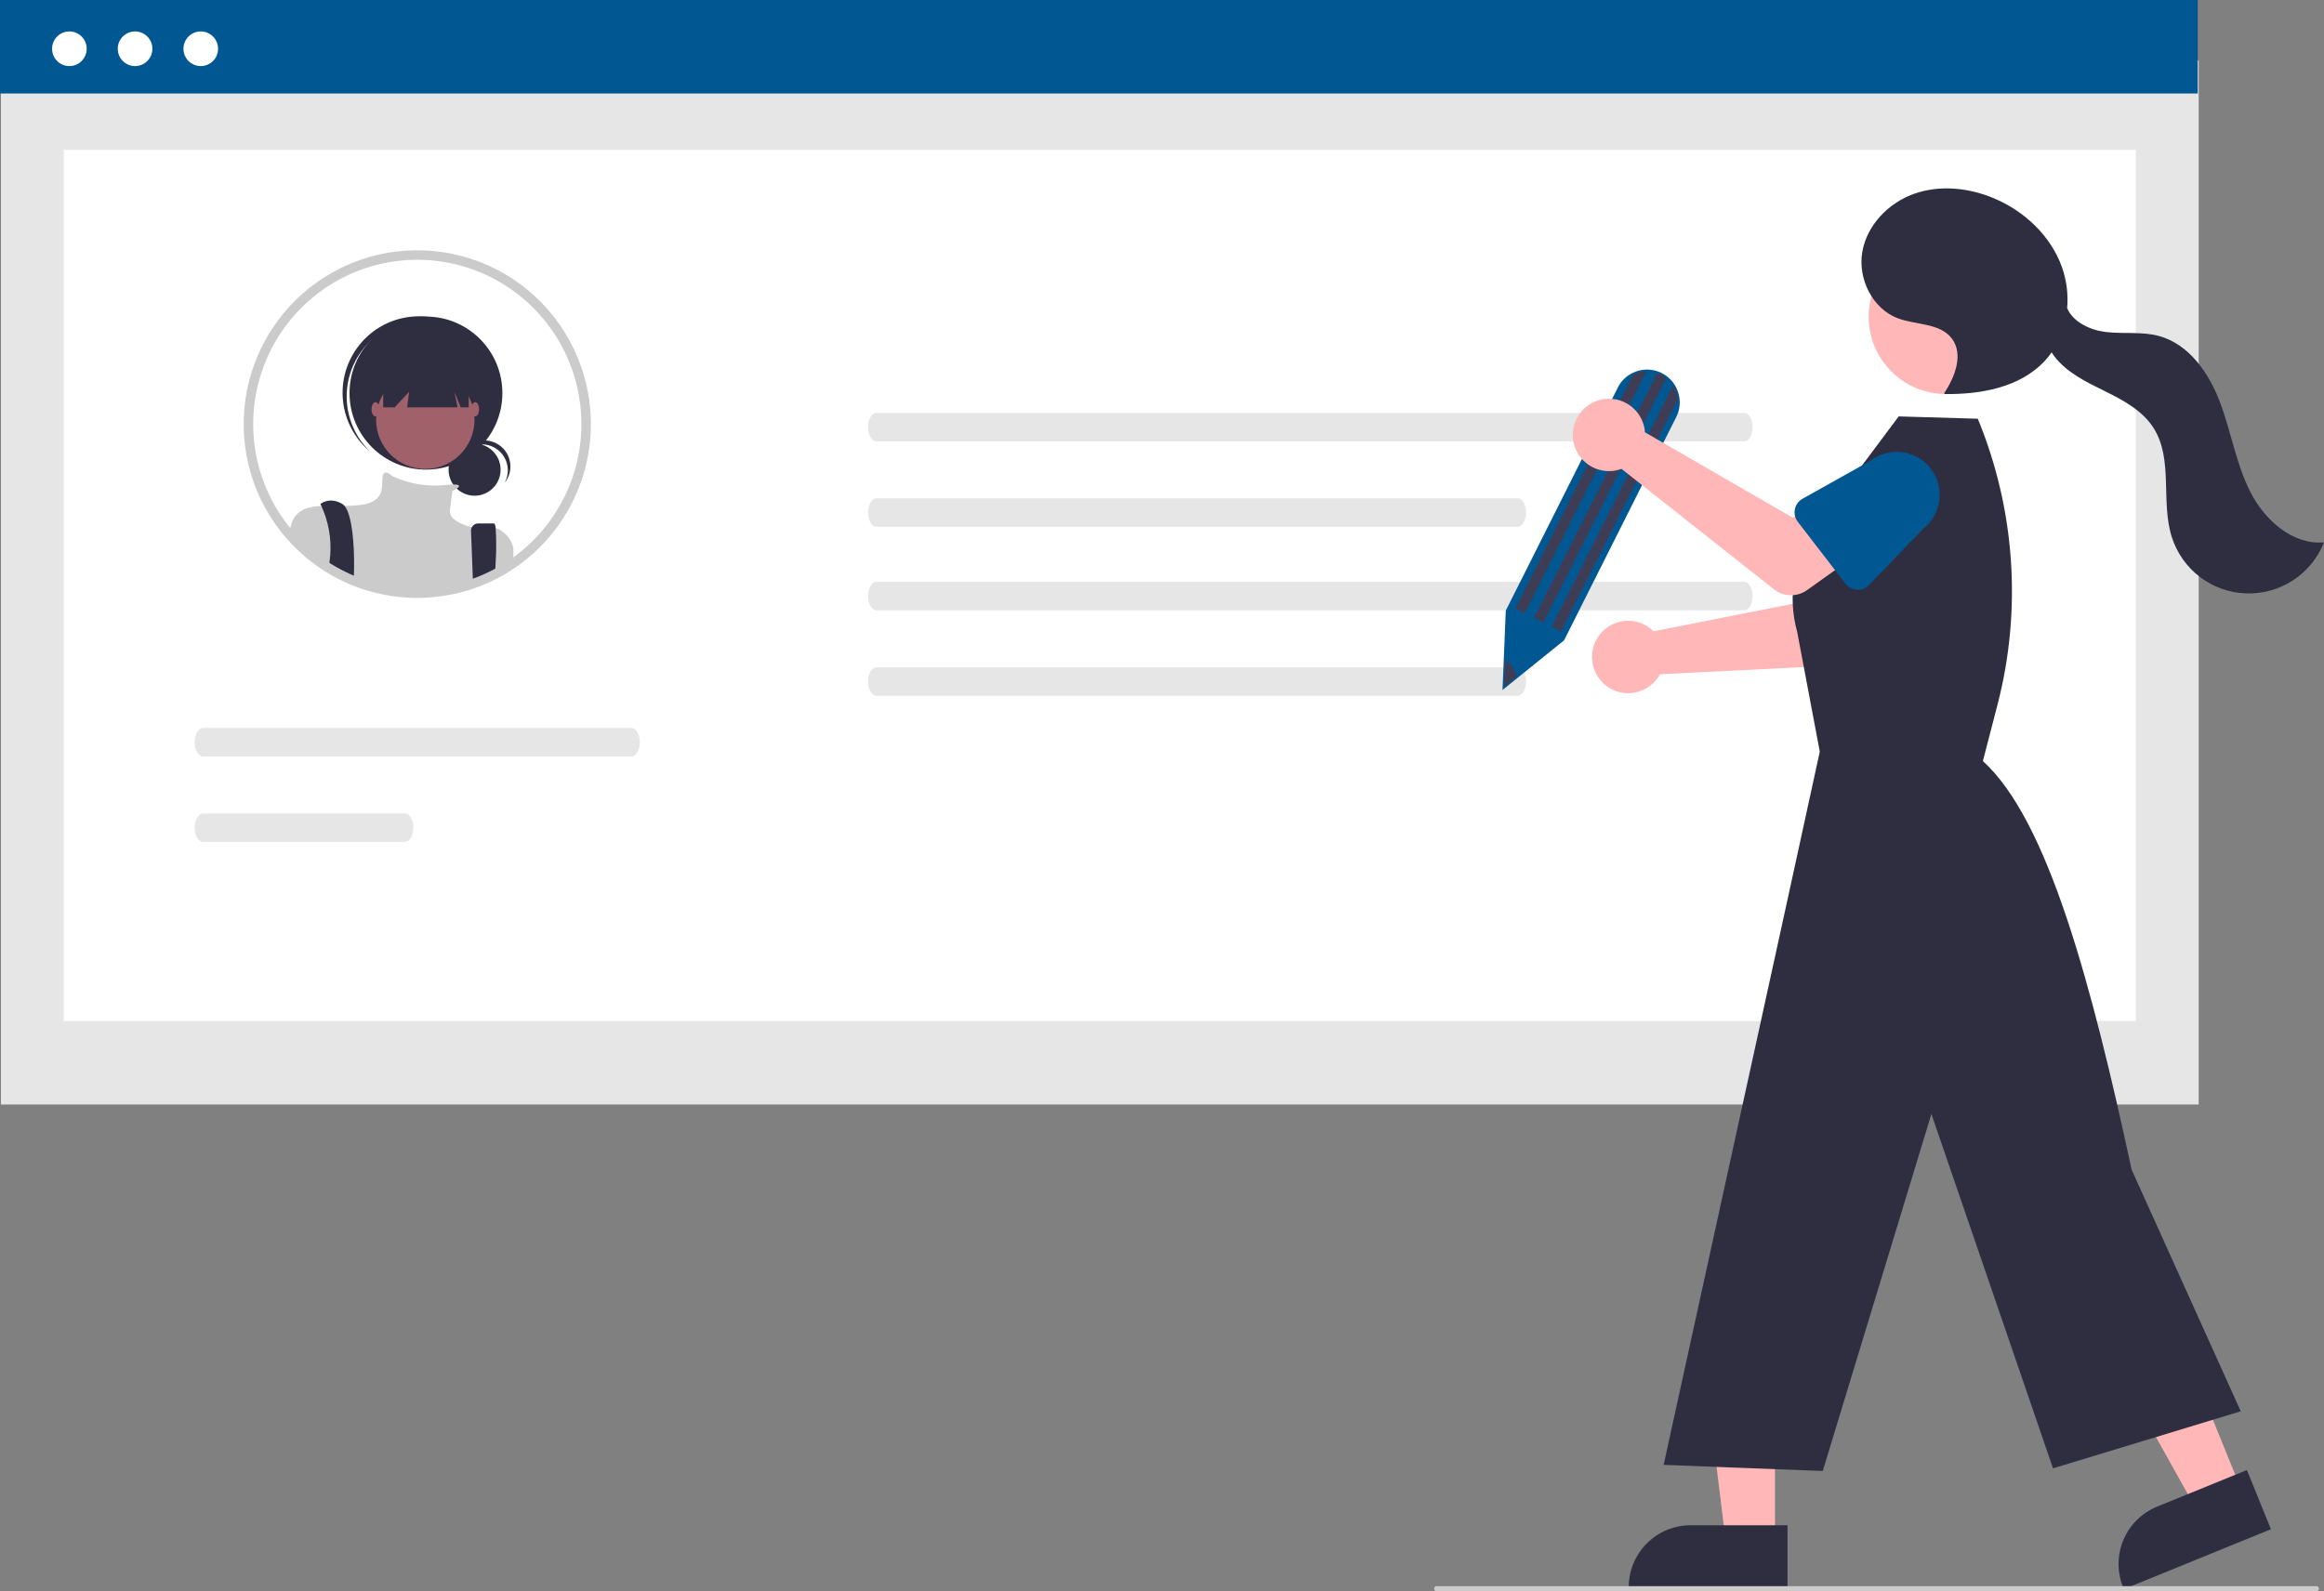 <svg width="457" height="313" viewBox="0 0 457 313" fill="none" xmlns="http://www.w3.org/2000/svg">
<rect x="0" y="0" width="457" height="313" fill="#808080" stroke="none"/>
<g clip-path="url(#clip0_1084_12261)">
<path d="M432.356 11.867H0.185V217.256H432.356V11.867Z" fill="#E6E6E6"/>
<path d="M419.998 29.479H12.542V200.842H419.998V29.479Z" fill="white"/>
<path d="M432.171 0H0V18.388H432.171V0Z" fill="#015792"/>
<path d="M13.644 12.999C15.524 12.999 17.047 11.474 17.047 9.591C17.047 7.709 15.524 6.183 13.644 6.183C11.765 6.183 10.241 7.709 10.241 9.591C10.241 11.474 11.765 12.999 13.644 12.999Z" fill="white"/>
<path d="M26.56 12.999C28.44 12.999 29.963 11.474 29.963 9.591C29.963 7.709 28.44 6.183 26.56 6.183C24.681 6.183 23.157 7.709 23.157 9.591C23.157 11.474 24.681 12.999 26.56 12.999Z" fill="white"/>
<path d="M39.477 12.999C41.357 12.999 42.88 11.474 42.88 9.591C42.88 7.709 41.357 6.183 39.477 6.183C37.598 6.183 36.074 7.709 36.074 9.591C36.074 11.474 37.598 12.999 39.477 12.999Z" fill="white"/>
<path d="M172.35 81.21C171.435 81.213 170.694 82.47 170.695 84.017C170.697 85.56 171.437 86.81 172.35 86.813H342.974C343.89 86.809 344.631 85.553 344.629 84.006C344.627 82.463 343.887 81.213 342.974 81.21H172.35Z" fill="#E6E6E6"/>
<path d="M172.35 98.019C171.435 98.023 170.694 99.279 170.695 100.826C170.697 102.369 171.437 103.619 172.35 103.622H298.432C299.348 103.619 300.089 102.362 300.087 100.815C300.085 99.272 299.345 98.023 298.432 98.019H172.35Z" fill="#E6E6E6"/>
<path d="M172.35 114.449C171.435 114.452 170.694 115.708 170.695 117.256C170.697 118.798 171.437 120.048 172.35 120.051H342.974C343.89 120.048 344.631 118.792 344.629 117.245C344.627 115.702 343.887 114.452 342.974 114.449H172.35Z" fill="#E6E6E6"/>
<path d="M172.35 131.258C171.435 131.261 170.694 132.518 170.695 134.065C170.697 135.608 171.437 136.858 172.35 136.861H298.432C299.348 136.858 300.089 135.601 300.087 134.054C300.085 132.511 299.345 131.261 298.432 131.258H172.35Z" fill="#E6E6E6"/>
<path d="M39.945 143.196C39.029 143.199 38.288 144.456 38.29 146.003C38.292 147.546 39.032 148.796 39.945 148.799H124.167C125.083 148.796 125.824 147.539 125.822 145.992C125.82 144.449 125.08 143.199 124.167 143.196H39.945Z" fill="#E6E6E6"/>
<path d="M39.945 160.006C39.029 160.009 38.288 161.266 38.29 162.813C38.292 164.356 39.032 165.605 39.945 165.609H79.625C80.541 165.605 81.282 164.349 81.28 162.802C81.278 161.259 80.538 160.009 79.625 160.006H39.945Z" fill="#E6E6E6"/>
<path d="M114.295 72.178C112.663 67.482 110.028 63.198 106.573 59.627C103.118 56.056 98.927 53.282 94.292 51.499C89.657 49.717 84.689 48.969 79.736 49.307C74.782 49.645 69.962 51.06 65.611 53.456C61.26 55.852 57.483 59.169 54.543 63.176C51.604 67.184 49.573 71.785 48.591 76.66C47.61 81.535 47.702 86.565 48.861 91.4C50.021 96.236 52.219 100.759 55.303 104.656C55.61 105.043 55.928 105.43 56.253 105.804C56.277 105.828 56.296 105.853 56.32 105.878C57.119 106.799 57.968 107.676 58.864 108.504C59.096 108.719 59.341 108.94 59.586 109.149C60.052 109.566 60.53 109.965 61.026 110.345C61.996 111.111 63.006 111.822 64.054 112.475L64.09 112.494C64.77 112.917 65.463 113.31 66.168 113.684L66.456 113.831C67.118 114.175 67.792 114.5 68.484 114.801C68.625 114.862 68.778 114.924 68.919 114.985C68.931 114.991 68.938 114.991 68.95 114.998C70.349 115.58 71.786 116.066 73.252 116.452C76.124 117.219 79.084 117.607 82.057 117.606C83.142 117.606 84.214 117.557 85.274 117.452C87.696 117.229 90.088 116.745 92.407 116.01C92.413 116.01 92.419 116.004 92.425 116.004C93.89 115.537 95.322 114.969 96.709 114.304C96.715 114.298 96.727 114.298 96.733 114.292C97.046 114.144 97.346 113.985 97.652 113.831L97.799 113.758C98.044 113.629 98.29 113.5 98.535 113.365C99.147 113.027 99.748 112.671 100.342 112.291C100.508 112.193 100.667 112.088 100.833 111.978C101.372 111.622 101.905 111.242 102.42 110.855C102.512 110.787 102.61 110.72 102.702 110.646C108.442 106.282 112.656 100.209 114.739 93.299C116.822 86.388 116.666 78.995 114.295 72.178V72.178Z" fill="white"/>
<path d="M93.322 97.509C96.148 97.509 98.438 95.215 98.438 92.385C98.438 89.555 96.148 87.261 93.322 87.261C90.497 87.261 88.206 89.555 88.206 92.385C88.206 95.215 90.497 97.509 93.322 97.509Z" fill="#2F2E41"/>
<path d="M94.748 87.402C95.633 87.402 96.504 87.632 97.274 88.07C98.044 88.508 98.687 89.138 99.141 89.9C99.595 90.661 99.844 91.528 99.863 92.415C99.883 93.301 99.672 94.178 99.252 94.958C99.695 94.403 100.018 93.76 100.2 93.073C100.382 92.385 100.419 91.667 100.309 90.964C100.198 90.261 99.943 89.589 99.559 88.99C99.174 88.392 98.67 87.88 98.078 87.488C97.485 87.095 96.817 86.831 96.117 86.711C95.417 86.591 94.7 86.619 94.01 86.792C93.322 86.965 92.676 87.28 92.115 87.717C91.555 88.154 91.091 88.703 90.754 89.329C91.232 88.728 91.84 88.242 92.531 87.909C93.223 87.575 93.981 87.402 94.749 87.402H94.748Z" fill="#2F2E41"/>
<path d="M83.761 92.374C92.062 92.374 98.79 85.635 98.79 77.322C98.79 69.009 92.062 62.27 83.761 62.27C75.461 62.27 68.732 69.009 68.732 77.322C68.732 85.635 75.461 92.374 83.761 92.374Z" fill="#2F2E41"/>
<path d="M71.966 67.982C74.556 65.066 78.175 63.27 82.062 62.976C85.948 62.681 89.796 63.91 92.794 66.404C92.672 66.287 92.549 66.169 92.422 66.055C89.454 63.392 85.55 62.018 81.57 62.237C77.59 62.456 73.86 64.249 71.2 67.223C68.541 70.196 67.169 74.106 67.388 78.092C67.606 82.078 69.397 85.814 72.366 88.478C72.395 88.504 72.423 88.529 72.452 88.554C72.579 88.668 72.71 88.775 72.841 88.884C70.017 86.194 68.348 82.51 68.185 78.61C68.022 74.71 69.378 70.9 71.967 67.982H71.966Z" fill="#2F2E41"/>
<path d="M83.635 92.246C88.98 92.246 93.314 87.906 93.314 82.552C93.314 77.198 88.98 72.857 83.635 72.857C78.289 72.857 73.955 77.198 73.955 82.552C73.955 87.906 78.289 92.246 83.635 92.246Z" fill="#A0616A"/>
<path d="M100.956 107.81V111.063C100.361 111.444 99.761 111.8 99.148 112.137C98.903 112.272 98.658 112.401 98.413 112.53L98.266 112.604C97.959 112.757 97.659 112.917 97.347 113.064C97.341 113.07 97.328 113.07 97.322 113.076C95.935 113.741 94.504 114.309 93.038 114.776C93.032 114.776 93.026 114.782 93.02 114.782C90.701 115.517 88.31 116.001 85.887 116.225C84.827 116.329 83.755 116.378 82.67 116.378C79.698 116.379 76.737 115.991 73.865 115.224C72.4 114.838 70.962 114.352 69.563 113.77C69.551 113.764 69.545 113.764 69.532 113.757C69.391 113.696 69.238 113.635 69.097 113.573C68.405 113.273 67.731 112.947 67.069 112.604L66.781 112.456C66.076 112.082 65.384 111.689 64.704 111.266L64.667 111.247C63.62 110.594 62.609 109.883 61.64 109.118C61.144 108.737 60.666 108.338 60.2 107.921C59.955 107.712 59.71 107.491 59.477 107.276C58.582 106.448 57.733 105.571 56.934 104.65C57.04 104.01 57.195 103.38 57.4 102.766L57.405 102.759C57.442 102.655 57.485 102.552 57.534 102.453C57.568 102.364 57.607 102.278 57.651 102.195C58.747 100.139 60.733 99.629 63.196 99.519C64.587 99.458 66.125 99.525 67.749 99.507C68.607 99.501 69.496 99.47 70.384 99.39C75.991 98.881 74.974 95.567 75.225 93.781C75.477 92.05 77.033 93.547 77.137 93.646L77.143 93.652C80.316 95.139 83.826 95.755 87.315 95.438C87.916 95.364 88.516 95.321 89.117 95.303C90.698 95.284 90.355 95.738 89.809 96.113C89.545 96.287 89.268 96.443 88.982 96.579C88.982 96.579 88.731 98.114 88.474 100.409C88.228 102.606 92.432 103.637 92.781 103.717C92.788 103.722 92.797 103.724 92.806 103.723C94.341 103.324 95.957 103.367 97.469 103.846H97.475C98.339 104.164 99.11 104.693 99.718 105.386C100.326 106.078 100.751 106.911 100.956 107.81Z" fill="#CBCBCB"/>
<path d="M69.624 111.757C69.624 112.211 69.612 112.647 69.593 113.058C69.587 113.304 69.575 113.543 69.563 113.77C69.551 113.764 69.544 113.764 69.532 113.758C69.391 113.696 69.238 113.635 69.097 113.574C68.405 113.273 67.731 112.948 67.069 112.604L66.781 112.457C66.076 112.082 65.383 111.69 64.703 111.266C64.722 111.051 64.752 110.837 64.783 110.622C64.85 110.149 64.906 109.67 64.942 109.198C65.183 105.878 64.583 102.551 63.196 99.526V99.519C63.073 99.274 63 99.139 63 99.139C63 99.139 64.783 97.605 67.326 99.139C67.488 99.235 67.632 99.359 67.749 99.507C69.281 101.318 69.698 107.406 69.624 111.757Z" fill="#2F2E41"/>
<path d="M97.45 110.922C97.426 111.61 97.389 112.328 97.346 113.058V113.064C97.34 113.07 97.328 113.07 97.322 113.077C95.934 113.741 94.503 114.309 93.038 114.777C93.032 114.777 93.026 114.783 93.02 114.783L92.953 113.058L92.946 112.831L92.622 104.435C92.613 104.245 92.643 104.055 92.709 103.877C92.776 103.699 92.878 103.536 93.009 103.399C93.14 103.261 93.298 103.151 93.472 103.076C93.647 103.001 93.835 102.963 94.025 102.962H97.132C97.285 102.962 97.395 103.275 97.469 103.84V103.846C97.619 106.203 97.613 108.567 97.45 110.922V110.922Z" fill="#2F2E41"/>
<path d="M75.356 70.434V80.13H77.597L80.45 77.069L80.068 80.13H89.976L89.364 77.069L90.589 80.13H92.169V70.434H75.356Z" fill="#2F2E41"/>
<path d="M73.828 81.914C74.25 81.914 74.592 81.286 74.592 80.511C74.592 79.736 74.25 79.108 73.828 79.108C73.406 79.108 73.064 79.736 73.064 80.511C73.064 81.286 73.406 81.914 73.828 81.914Z" fill="#A0616A"/>
<path d="M93.442 81.914C93.864 81.914 94.206 81.286 94.206 80.511C94.206 79.736 93.864 79.108 93.442 79.108C93.02 79.108 92.678 79.736 92.678 80.511C92.678 81.286 93.02 81.914 93.442 81.914Z" fill="#A0616A"/>
<path d="M114.295 72.178C112.663 67.482 110.028 63.198 106.573 59.627C103.118 56.056 98.927 53.282 94.292 51.499C89.657 49.717 84.689 48.969 79.736 49.307C74.782 49.645 69.962 51.06 65.611 53.456C61.26 55.852 57.483 59.169 54.543 63.176C51.604 67.184 49.573 71.785 48.591 76.66C47.61 81.535 47.702 86.565 48.861 91.4C50.021 96.236 52.219 100.759 55.303 104.656C55.61 105.043 55.928 105.43 56.253 105.804C56.277 105.828 56.296 105.853 56.32 105.878C57.119 106.799 57.968 107.676 58.864 108.504C59.096 108.719 59.341 108.94 59.586 109.149C60.052 109.566 60.53 109.965 61.026 110.345C61.996 111.111 63.006 111.822 64.054 112.475L64.09 112.494C64.77 112.917 65.463 113.31 66.168 113.684L66.456 113.831C67.118 114.175 67.792 114.5 68.484 114.801C68.625 114.862 68.778 114.924 68.919 114.985C68.931 114.991 68.938 114.991 68.95 114.998C70.349 115.58 71.786 116.066 73.252 116.452C76.124 117.219 79.084 117.607 82.057 117.606C83.142 117.606 84.214 117.557 85.274 117.452C87.696 117.229 90.088 116.745 92.407 116.01C92.413 116.01 92.419 116.004 92.425 116.004C93.89 115.537 95.322 114.969 96.709 114.304C96.715 114.298 96.727 114.298 96.733 114.292C97.046 114.144 97.346 113.985 97.652 113.831L97.799 113.758C98.044 113.629 98.29 113.5 98.535 113.365C99.147 113.027 99.748 112.671 100.342 112.291C100.508 112.193 100.667 112.088 100.833 111.978C101.372 111.622 101.905 111.242 102.42 110.855C102.512 110.787 102.61 110.72 102.702 110.646C108.442 106.282 112.656 100.209 114.739 93.299C116.822 86.388 116.666 78.995 114.295 72.178V72.178ZM101.574 109.155C101.372 109.314 101.163 109.468 100.955 109.609C100.753 109.762 100.551 109.91 100.342 110.045C100.165 110.174 99.987 110.296 99.803 110.413C99.65 110.517 99.497 110.616 99.343 110.714C98.835 111.033 98.32 111.34 97.799 111.634C97.744 111.665 97.689 111.696 97.634 111.726C97.401 111.855 97.168 111.978 96.935 112.101C96.905 112.119 96.868 112.131 96.837 112.15L96.8 112.168C96.506 112.322 96.206 112.469 95.906 112.61C94.747 113.169 93.554 113.653 92.333 114.059C92.174 114.114 92.015 114.169 91.855 114.218C89.66 114.917 87.396 115.378 85.103 115.593C84.097 115.685 83.08 115.734 82.057 115.734C79.245 115.74 76.445 115.372 73.729 114.642C72.336 114.277 70.97 113.814 69.642 113.255C69.501 113.199 69.36 113.138 69.225 113.083C69.152 113.052 69.084 113.021 69.011 112.984C68.435 112.733 67.865 112.457 67.307 112.168L67.038 112.027C66.358 111.671 65.69 111.291 65.04 110.886C64.801 110.738 64.562 110.585 64.329 110.425C63.594 109.94 62.877 109.419 62.178 108.873C61.707 108.517 61.253 108.136 60.812 107.743C60.579 107.547 60.352 107.332 60.132 107.13C59.263 106.326 58.441 105.474 57.668 104.576C57.411 104.282 57.16 103.987 56.921 103.68C56.866 103.62 56.815 103.556 56.767 103.49C52.786 98.458 50.391 92.353 49.889 85.952C49.386 79.552 50.798 73.146 53.945 67.553C57.092 61.959 61.831 57.431 67.557 54.546C73.284 51.661 79.739 50.55 86.099 51.354C92.459 52.158 98.435 54.841 103.267 59.061C108.098 63.281 111.565 68.846 113.225 75.047C114.885 81.249 114.664 87.805 112.589 93.879C110.514 99.954 106.679 105.272 101.574 109.155H101.574Z" fill="#CBCBCB"/>
<path d="M324.31 123.449C324.613 123.669 324.898 123.914 325.162 124.179L358.102 117.672L360.748 109.945L372.914 112.421L369.556 126.556C369.285 127.698 368.651 128.721 367.75 129.472C366.848 130.222 365.729 130.66 364.558 130.718L326.409 132.633C325.72 133.902 324.66 134.931 323.372 135.583C322.084 136.235 320.629 136.479 319.199 136.282C317.77 136.085 316.434 135.457 315.369 134.482C314.304 133.506 313.562 132.228 313.24 130.82C312.918 129.411 313.032 127.937 313.566 126.594C314.101 125.252 315.031 124.104 316.233 123.304C317.434 122.504 318.851 122.089 320.294 122.115C321.737 122.141 323.137 122.606 324.31 123.449V123.449Z" fill="#FFB7B7"/>
<path d="M357.299 116.144C357.082 115.763 356.951 115.339 356.913 114.902C356.875 114.466 356.931 114.026 357.079 113.613L362.22 99.191C362.655 96.991 363.944 95.053 365.803 93.802C367.663 92.552 369.942 92.091 372.14 92.521C374.338 92.95 376.277 94.235 377.53 96.094C378.784 97.953 379.251 100.234 378.828 102.437L378.084 117.782C378.062 118.22 377.947 118.648 377.746 119.037C377.544 119.426 377.261 119.768 376.917 120.038C376.572 120.308 376.173 120.5 375.747 120.602C375.321 120.703 374.878 120.712 374.449 120.626L359.356 117.631C358.926 117.546 358.52 117.369 358.165 117.112C357.81 116.856 357.515 116.525 357.299 116.144V116.144Z" fill="#015792"/>
<path d="M349.038 303.19L339.354 303.19L334.747 265.779L349.04 265.78L349.038 303.19Z" fill="#FFB7B7"/>
<path d="M351.507 312.591L320.282 312.59V312.195C320.282 308.966 321.563 305.87 323.842 303.588C326.121 301.305 329.213 300.023 332.436 300.022H332.437L351.508 300.023L351.507 312.591Z" fill="#2F2E41"/>
<path d="M440.741 293.025L431.772 296.682L413.42 263.774L426.658 258.376L440.741 293.025Z" fill="#FFB7B7"/>
<path d="M446.569 300.8L417.648 312.591L417.499 312.225C416.284 309.235 416.305 305.884 417.556 302.909C418.808 299.934 421.188 297.579 424.173 296.361L424.174 296.361L441.837 289.159L446.569 300.8Z" fill="#2F2E41"/>
<path d="M357.849 147.847L353.393 124.236C352.424 120.759 352.252 117.108 352.89 113.556C353.527 110.004 354.958 106.641 357.075 103.72L373.364 81.908L388.922 82.366C396.279 100.222 397.633 119.99 392.781 138.685L389.921 149.704C402.747 161.29 411.346 193.775 419.173 230.076L440.631 277.603L403.714 288.829L379.797 219.126L358.432 289.347L327.146 288.144L350.942 179.526L357.849 147.847Z" fill="#2F2E41"/>
<path d="M382.637 77.499C391.02 77.499 397.815 70.694 397.815 62.299C397.815 53.903 391.02 47.098 382.637 47.098C374.255 47.098 367.46 53.903 367.46 62.299C367.46 70.694 374.255 77.499 382.637 77.499Z" fill="#FFB7B7"/>
<path d="M442.546 96.825C439.727 91.308 438.764 85.044 436.594 79.24C434.424 73.437 430.481 67.679 424.503 66.079C421.112 65.172 417.508 65.726 414.025 65.294C410.963 64.914 407.665 63.348 406.492 60.624C406.728 57.923 406.391 55.203 405.504 52.642C403.319 46.425 398.109 41.516 392.035 38.979C387.101 36.918 381.419 36.336 376.38 38.126C371.342 39.915 367.112 44.29 366.206 49.567C365.301 54.844 368.205 60.736 373.213 62.611C376.808 63.956 381.439 63.508 383.786 66.55C386.165 69.631 384.46 74.121 382.3 77.359L382.447 77.51C389.503 77.593 397.129 76.227 401.989 71.104C402.516 70.544 403.001 69.946 403.44 69.315C403.589 69.554 403.745 69.787 403.913 70.01C406.36 73.264 410.191 75.111 413.841 76.909C417.491 78.708 421.276 80.727 423.468 84.159C427.429 90.36 424.829 98.713 427.094 105.717C428.103 108.835 430.047 111.566 432.662 113.536C435.277 115.506 438.436 116.621 441.706 116.727C444.977 116.833 448.201 115.926 450.938 114.13C453.675 112.333 455.792 109.734 457 106.688C450.833 107.204 445.366 102.341 442.546 96.825Z" fill="#2F2E41"/>
<path d="M295.46 135.723L296.102 120.103L318.129 76.24C318.75 74.993 319.763 73.985 321.011 73.37C321.776 72.988 322.609 72.762 323.462 72.707C324.315 72.651 325.17 72.766 325.978 73.045C326.913 73.368 327.762 73.903 328.457 74.609C329.152 75.314 329.675 76.171 329.985 77.113C330.118 77.519 330.211 77.937 330.264 78.362C330.421 79.621 330.198 80.899 329.625 82.031L307.568 125.953L295.46 135.723Z" fill="#015792"/>
<path d="M323.755 73.001L299.845 120.614L298.021 119.695L321.147 73.645C321.958 73.239 322.849 73.019 323.755 73.001V73.001Z" fill="#3F3D56"/>
<path d="M329.961 78.4L306.962 124.199L305.139 123.28L329 75.766C329.293 76.215 329.527 76.699 329.695 77.209C329.822 77.597 329.911 77.996 329.961 78.4V78.4Z" fill="#3F3D56"/>
<path d="M327.671 74.314L303.496 122.453L301.673 121.535L325.878 73.335C326.136 73.424 326.387 73.53 326.631 73.653C326.998 73.838 327.347 74.06 327.671 74.314Z" fill="#3F3D56"/>
<path d="M298.226 133.098L295.793 135.06L295.997 129.887C296.832 130.177 297.736 131.437 298.226 133.098Z" fill="#3F3D56"/>
<path d="M323.307 83.925C323.39 84.291 323.445 84.663 323.469 85.037L352.551 101.84L359.62 97.765L367.155 107.645L355.342 116.078C354.387 116.759 353.238 117.112 352.066 117.084C350.895 117.055 349.764 116.647 348.844 115.92L318.856 92.225C317.502 92.727 316.028 92.804 314.63 92.447C313.232 92.089 311.976 91.313 311.028 90.223C310.081 89.133 309.487 87.78 309.326 86.343C309.166 84.907 309.445 83.456 310.128 82.182C310.811 80.909 311.865 79.874 313.149 79.216C314.434 78.557 315.888 78.305 317.319 78.494C318.75 78.684 320.089 79.305 321.159 80.275C322.228 81.245 322.978 82.518 323.307 83.925V83.925Z" fill="#FFB7B7"/>
<path d="M352.95 100.16C353.037 99.731 353.216 99.325 353.475 98.971C353.733 98.617 354.065 98.323 354.447 98.109L367.792 90.635C369.565 89.265 371.809 88.654 374.031 88.938C376.252 89.221 378.272 90.375 379.645 92.147C381.018 93.919 381.634 96.165 381.357 98.391C381.081 100.617 379.934 102.642 378.168 104.023L367.528 115.089C367.224 115.405 366.856 115.651 366.448 115.812C366.041 115.972 365.604 116.043 365.167 116.019C364.73 115.995 364.303 115.877 363.915 115.673C363.528 115.469 363.189 115.183 362.922 114.836L353.522 102.636C353.255 102.289 353.065 101.888 352.966 101.461C352.867 101.033 352.862 100.59 352.95 100.16V100.16Z" fill="#015792"/>
<path d="M455.546 313H282.454C282.334 313 282.218 312.947 282.133 312.854C282.048 312.76 282 312.633 282 312.5C282 312.367 282.048 312.24 282.133 312.146C282.218 312.053 282.334 312 282.454 312H455.546C455.666 312 455.782 312.053 455.867 312.146C455.952 312.24 456 312.367 456 312.5C456 312.633 455.952 312.76 455.867 312.854C455.782 312.947 455.666 313 455.546 313Z" fill="#CBCBCB"/>
</g>
<defs>
<clipPath id="clip0_1084_12261">
<rect width="457" height="313" fill="white"/>
</clipPath>
</defs>
</svg>
